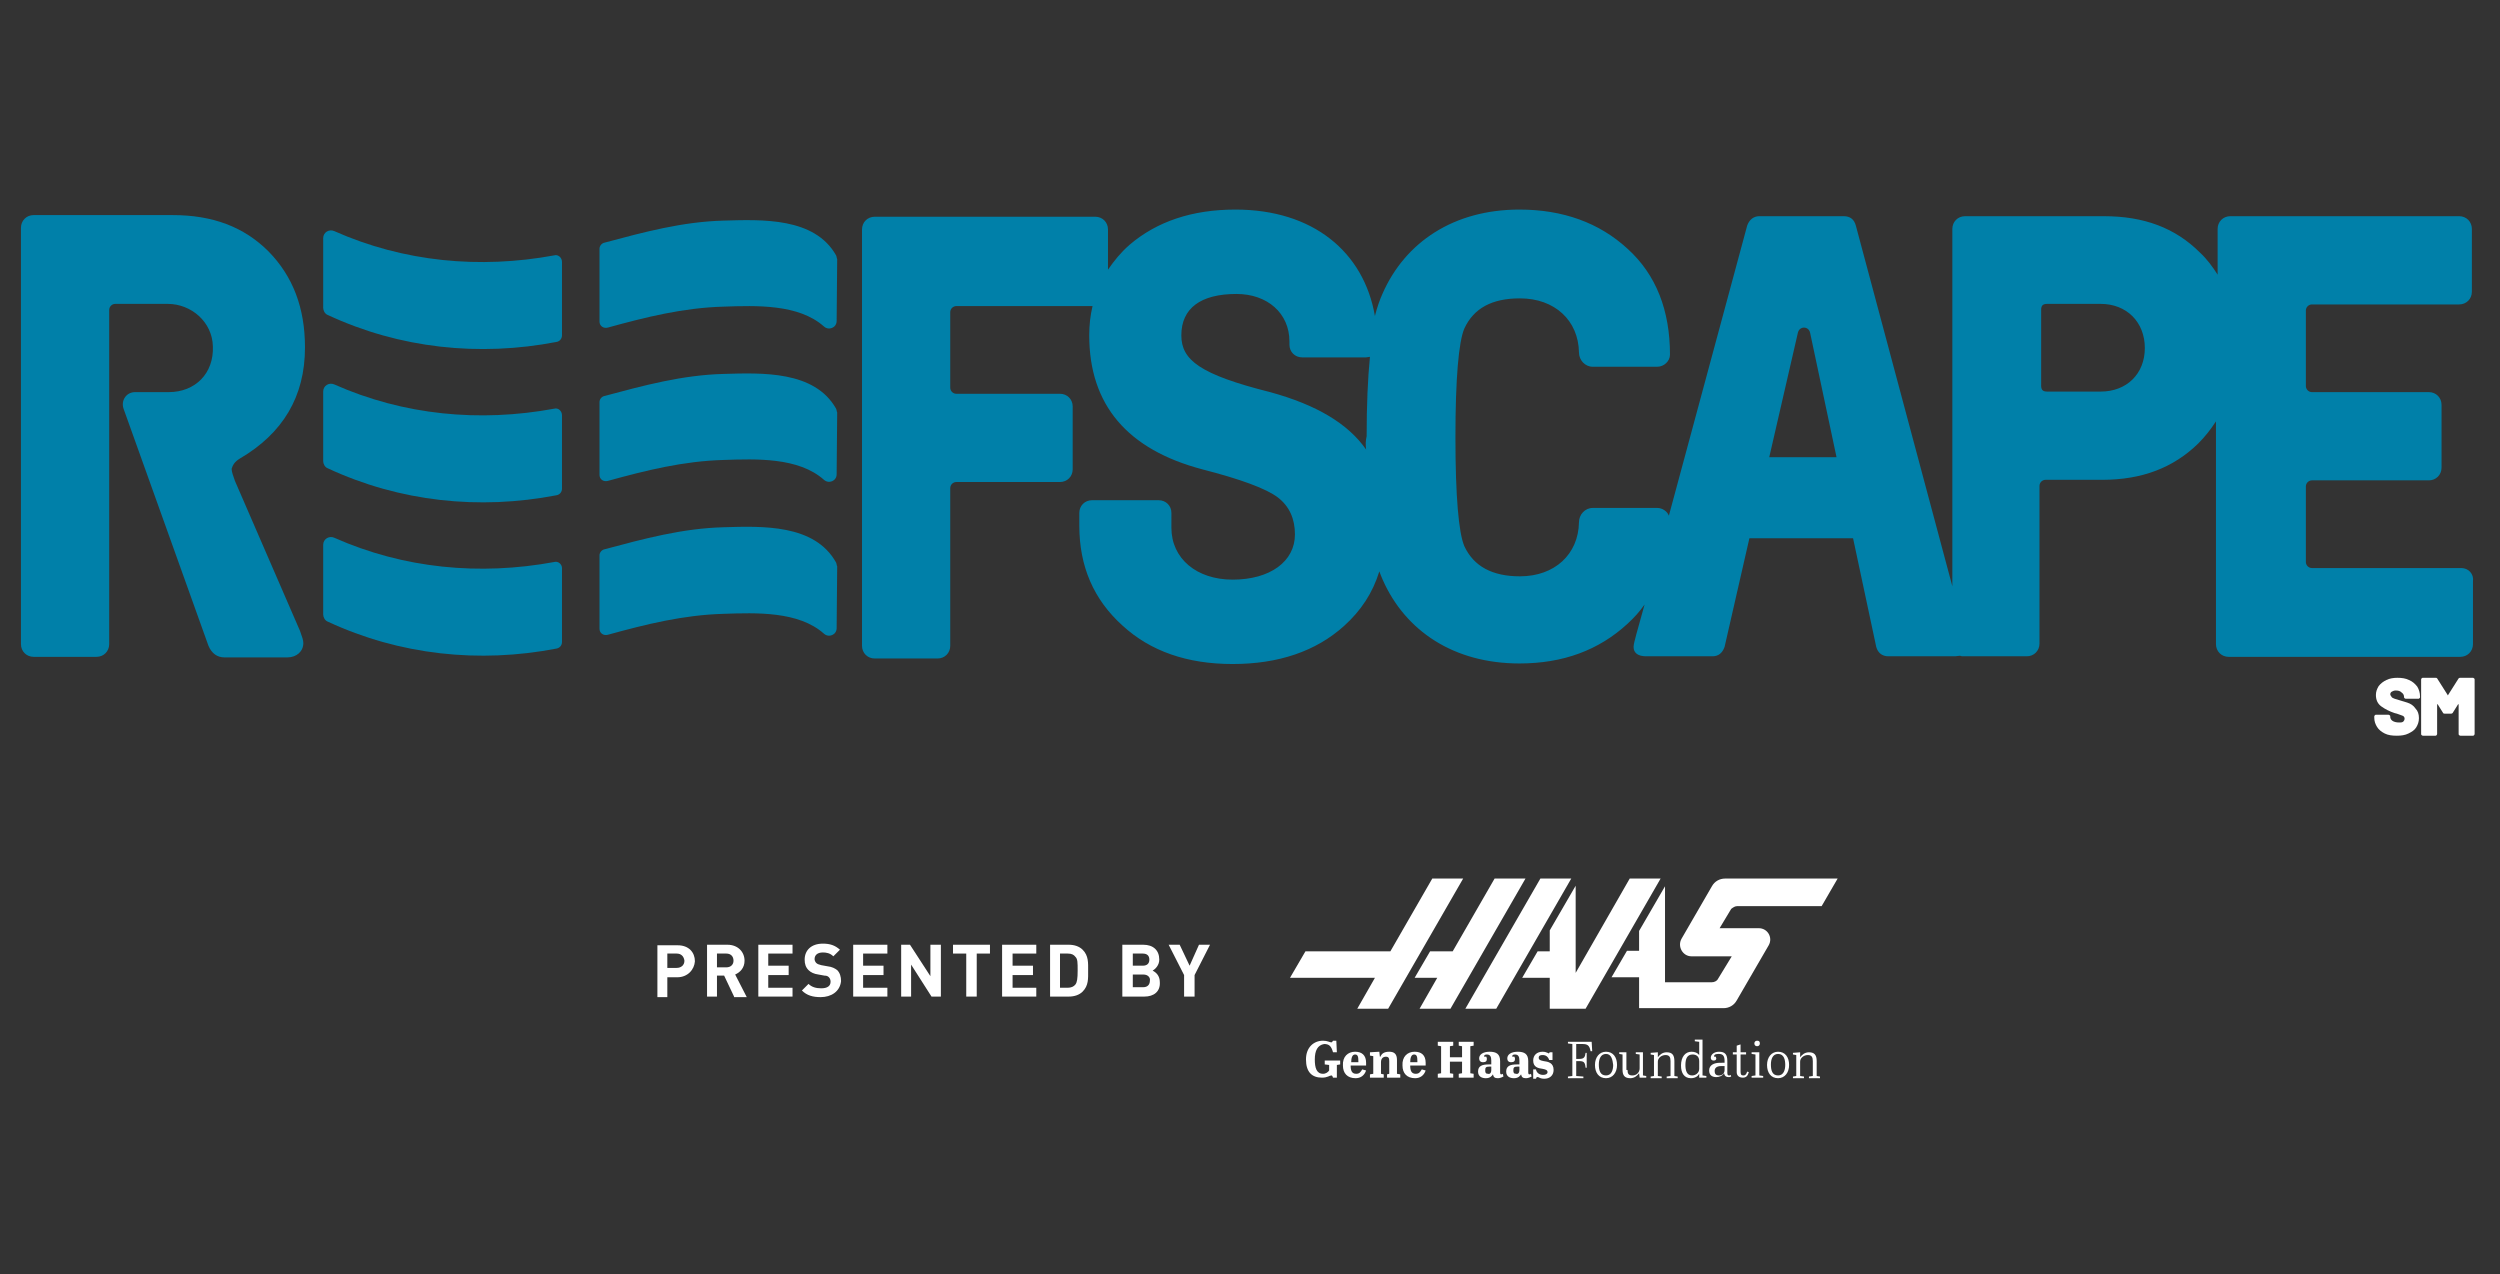 <?xml version="1.0" encoding="utf-8"?>
<!-- Generator: Adobe Illustrator 19.0.0, SVG Export Plug-In . SVG Version: 6.00 Build 0)  -->
<svg version="1.1" id="Layer_1" xmlns="http://www.w3.org/2000/svg" xmlns:xlink="http://www.w3.org/1999/xlink" x="0px" y="0px"
	 viewBox="-732 425 453.3 231" style="enable-background:new -732 425 453.3 231;" xml:space="preserve">
<rect x="-732" y="425" width="453.3" height="231" fill="#333333" stroke="none"/>
<style type="text/css">
	.st0{fill:#FFFFFF;}
	.st1{fill:#0080A9;}
</style>
<g>
	<path class="st0" d="M-609.2,602.2h-1.8v3.6h-1.8v-9.4h3.7c2,0,3.1,1.3,3.1,2.9C-606.1,600.8-607.3,602.2-609.2,602.2
		 M-609.3,597.9h-1.7v2.6h1.7c0.8,0,1.4-0.5,1.4-1.3C-608,598.4-608.5,597.9-609.3,597.9"/>
	<path class="st0" d="M-598.9,605.7l-1.8-3.8h-1.3v3.8h-1.8v-9.4h3.7c1.9,0,3.1,1.3,3.1,2.9c0,1.3-0.8,2.1-1.7,2.5l2.1,4.1H-598.9z
		 M-600.3,597.9h-1.7v2.5h1.7c0.8,0,1.3-0.5,1.3-1.2C-599,598.4-599.5,597.9-600.3,597.9"/>
	<polygon class="st0" points="-594.5,605.7 -594.5,596.3 -588.3,596.3 -588.3,597.9 -592.7,597.9 -592.7,600.1 -589,600.1 
		-589,601.8 -592.7,601.8 -592.7,604.1 -588.3,604.1 -588.3,605.7 	"/>
	<path class="st0" d="M-583.2,605.8c-1.4,0-2.5-0.3-3.4-1.2l1.2-1.2c0.6,0.6,1.4,0.8,2.3,0.8c1.1,0,1.7-0.4,1.7-1.2
		c0-0.3-0.1-0.6-0.3-0.8c-0.2-0.2-0.4-0.3-0.8-0.3l-1.1-0.2c-0.8-0.1-1.4-0.4-1.8-0.8c-0.5-0.5-0.7-1.1-0.7-1.9
		c0-1.7,1.2-2.9,3.3-2.9c1.3,0,2.2,0.3,3.1,1.1l-1.2,1.2c-0.6-0.6-1.3-0.7-1.9-0.7c-1,0-1.5,0.5-1.5,1.2c0,0.2,0.1,0.5,0.3,0.7
		c0.2,0.2,0.5,0.3,0.9,0.4l1.1,0.2c0.9,0.1,1.4,0.4,1.8,0.7c0.5,0.5,0.7,1.2,0.7,2C-579.7,604.8-581.3,605.8-583.2,605.8"/>
	<polygon class="st0" points="-577.3,605.7 -577.3,596.3 -571.1,596.3 -571.1,597.9 -575.5,597.9 -575.5,600.1 -571.8,600.1 
		-571.8,601.8 -575.5,601.8 -575.5,604.1 -571.1,604.1 -571.1,605.7 	"/>
	<polygon class="st0" points="-563.1,605.7 -566.8,599.9 -566.8,605.7 -568.6,605.7 -568.6,596.3 -567,596.3 -563.3,602 
		-563.3,596.3 -561.4,596.3 -561.4,605.7 	"/>
	<polygon class="st0" points="-554.9,597.9 -554.9,605.7 -556.8,605.7 -556.8,597.9 -559.2,597.9 -559.2,596.3 -552.5,596.3 
		-552.5,597.9 	"/>
	<polygon class="st0" points="-550.3,605.7 -550.3,596.3 -544.1,596.3 -544.1,597.9 -548.4,597.9 -548.4,600.1 -544.7,600.1 
		-544.7,601.8 -548.4,601.8 -548.4,604.1 -544.1,604.1 -544.1,605.7 	"/>
	<path class="st0" d="M-535.7,604.8c-0.6,0.6-1.5,0.9-2.5,0.9h-3.4v-9.4h3.4c1,0,1.9,0.3,2.5,0.9c1.1,1.1,1,2.4,1,3.8
		C-534.7,602.4-534.6,603.7-535.7,604.8 M-537,598.5c-0.3-0.4-0.7-0.6-1.4-0.6h-1.4v6.2h1.4c0.6,0,1.1-0.2,1.4-0.6
		c0.3-0.4,0.4-1.1,0.4-2.5C-536.6,599.5-536.6,598.9-537,598.5"/>
	<path class="st0" d="M-524.5,605.7h-4v-9.4h3.8c1.8,0,2.9,1,2.9,2.7c0,1-0.7,1.7-1.2,2c0.6,0.3,1.3,0.9,1.3,2.1
		C-521.6,604.8-522.8,605.7-524.5,605.7 M-524.8,597.9h-1.8v2.2h1.8c0.8,0,1.2-0.4,1.2-1.1C-523.6,598.3-524,597.9-524.8,597.9
		 M-524.7,601.7h-1.9v2.3h1.9c0.8,0,1.2-0.5,1.2-1.2C-523.4,602.3-523.8,601.7-524.7,601.7"/>
	<polygon class="st0" points="-515.4,601.8 -515.4,605.7 -517.3,605.7 -517.3,601.8 -520.1,596.3 -518.1,596.3 -516.3,600.1 
		-514.6,596.3 -512.6,596.3 	"/>
	<path class="st0" d="M-493.6,617.1c0,1.5,0.3,2.6,1.5,2.6c0.5,0,0.9-0.3,1.1-0.6v-1l-0.8-0.1v-0.7h2.8v0.7l-0.6,0.1v2.3h-0.7
		c-0.1-0.2-0.1-0.4-0.3-0.4c-0.3,0-0.7,0.4-1.7,0.4c-1.8,0-2.9-1-2.9-3.3c0-2.2,1.4-3.4,3.1-3.4c0.8,0,1.2,0.3,1.5,0.3
		c0.1,0,0.2-0.1,0.3-0.3h0.6l0.1,2.1h-0.7c-0.3-1.1-0.7-1.5-1.6-1.5C-493.1,614.5-493.6,615.5-493.6,617.1"/>
	<path class="st0" d="M-486.3,615.7c1.2,0,2,0.6,2,2c0,0.1,0,0.4,0,0.5h-2.8c0,0.9,0.2,1.5,1,1.5c0.6,0,0.8-0.3,1.1-0.8l0.7,0.2
		c-0.3,0.9-1,1.4-1.9,1.4c-1.5,0-2.3-0.9-2.3-2.3C-488.6,616.6-487.6,615.7-486.3,615.7 M-485.7,617.6v-0.2c0-0.8-0.1-1.2-0.6-1.2
		c-0.5,0-0.7,0.6-0.7,1.4H-485.7z"/>
	<path class="st0" d="M-481.9,615.7l0.1,0.9h0.1c0.2-0.5,0.6-0.9,1.6-0.9c0.9,0,1.4,0.4,1.4,1.5v2.5l0.6,0.1v0.6h-2.4v-0.6l0.4-0.1
		v-2.3c0-0.5-0.1-0.8-0.6-0.8c-0.5,0-0.9,0.3-0.9,1v2.1l0.5,0.1v0.6h-2.5v-0.6l0.6-0.1v-3.2l-0.6-0.1v-0.6L-481.9,615.7z"/>
	<path class="st0" d="M-475.5,615.7c1.2,0,2,0.6,2,2c0,0.1,0,0.4,0,0.5h-2.8c0,0.9,0.2,1.5,1,1.5c0.6,0,0.8-0.3,1.1-0.8l0.7,0.2
		c-0.3,0.9-1,1.4-1.9,1.4c-1.5,0-2.3-0.9-2.3-2.3C-477.8,616.6-476.8,615.7-475.5,615.7 M-475,617.6v-0.2c0-0.8-0.1-1.2-0.6-1.2
		c-0.5,0-0.7,0.6-0.7,1.4H-475z"/>
	<polygon class="st0" points="-469.1,616.7 -466.9,616.7 -466.9,614.7 -467.5,614.6 -467.5,613.9 -464.8,613.9 -464.8,614.6 
		-465.4,614.7 -465.4,619.6 -464.8,619.7 -464.8,620.4 -467.5,620.4 -467.5,619.7 -466.9,619.6 -466.9,617.5 -469.1,617.5 
		-469.1,619.6 -468.5,619.7 -468.5,620.4 -471.3,620.4 -471.3,619.7 -470.7,619.6 -470.7,614.7 -471.3,614.6 -471.3,613.9 
		-468.5,613.9 -468.5,614.6 -469.1,614.7 	"/>
	<path class="st0" d="M-461.6,618v-0.7c0-0.7-0.2-1.1-0.8-1.1c-0.3,0-0.5,0.1-0.5,0.3c0,0,0,0.1,0,0.1h0.4c0,0.1,0.1,0.2,0.1,0.4
		c0,0.4-0.2,0.6-0.7,0.6c-0.5,0-0.7-0.3-0.7-0.7c0-0.7,0.7-1.2,1.9-1.2c1.2,0,1.9,0.4,1.9,1.7v1.9c0,0.3,0,0.5,0.2,0.5
		c0.1,0,0.2,0,0.3-0.1l0.1,0.5c-0.2,0.1-0.6,0.3-1,0.3c-0.6,0-0.8-0.2-0.9-0.7c-0.2,0.3-0.5,0.7-1.3,0.7c-0.7,0-1.4-0.3-1.4-1.2
		c0-1,0.7-1.3,1.9-1.3H-461.6z M-461.6,619v-0.6h-0.4c-0.6,0-0.7,0.2-0.7,0.7c0,0.4,0.1,0.6,0.5,0.6
		C-461.9,619.8-461.6,619.6-461.6,619"/>
	<path class="st0" d="M-456.5,618v-0.7c0-0.7-0.2-1.1-0.8-1.1c-0.3,0-0.5,0.1-0.5,0.3c0,0,0,0.1,0,0.1h0.4c0,0.1,0.1,0.2,0.1,0.4
		c0,0.4-0.2,0.6-0.7,0.6c-0.5,0-0.7-0.3-0.7-0.7c0-0.7,0.7-1.2,1.9-1.2c1.2,0,1.9,0.4,1.9,1.7v1.9c0,0.3,0,0.5,0.2,0.5
		c0.1,0,0.2,0,0.3-0.1l0.1,0.5c-0.2,0.1-0.6,0.3-1,0.3c-0.6,0-0.8-0.2-0.9-0.7c-0.2,0.3-0.5,0.7-1.3,0.7c-0.7,0-1.4-0.3-1.4-1.2
		c0-1,0.7-1.3,1.9-1.3H-456.5z M-456.5,619v-0.6h-0.4c-0.6,0-0.7,0.2-0.7,0.7c0,0.4,0.1,0.6,0.5,0.6
		C-456.8,619.8-456.5,619.6-456.5,619"/>
	<path class="st0" d="M-454.1,618.9h0.6c0.1,0.6,0.6,1,1.3,1c0.5,0,0.8-0.2,0.8-0.5c0-0.4-0.4-0.5-0.9-0.6c-0.8-0.1-1.7-0.3-1.7-1.5
		c0-1,0.7-1.6,1.7-1.6c0.4,0,0.7,0.1,0.9,0.2c0.1,0,0.1,0.1,0.2,0.1c0.1,0,0.1-0.1,0.2-0.2h0.5v1.4h-0.6c-0.2-0.6-0.6-0.9-1.2-0.9
		c-0.4,0-0.7,0.1-0.7,0.5c0,0.4,0.4,0.5,0.9,0.6c0.8,0.1,1.8,0.3,1.8,1.6c0,1-0.7,1.6-1.7,1.6c-0.6,0-0.9-0.2-1.1-0.3
		c-0.1,0-0.1,0-0.2,0c-0.1,0-0.1,0.1-0.2,0.3h-0.5V618.9z"/>
	<path class="st0" d="M-443.4,613.9l0.1,1.7h-0.3c-0.2-1.1-0.6-1.3-1.5-1.3h-1.1v2.7h0.6c0.8,0,1-0.3,1.1-1.1h0.2v2.7h-0.2
		c-0.1-1-0.3-1.2-1.2-1.2h-0.5v2.7l1.3,0.1v0.3h-2.8v-0.3l0.8-0.1v-5.8l-0.8-0.1v-0.3H-443.4z"/>
	<path class="st0" d="M-440.8,615.7c1.3,0,2,1,2,2.4c0,1.4-0.8,2.4-2,2.4c-1.3,0-2-1-2-2.4C-442.8,616.7-442,615.7-440.8,615.7
		 M-440.8,616.1c-1,0-1.3,1-1.3,1.9c0,1,0.2,2,1.3,2c1,0,1.3-1,1.3-1.9C-439.6,617.2-439.8,616.1-440.8,616.1"/>
	<path class="st0" d="M-436.9,619c0,0.7,0.2,1,0.9,1c0.7,0,1.3-0.5,1.3-1.3v-2.5l-0.7-0.1v-0.3l1.3,0v4.2l0.6,0.1v0.3h-1.2l-0.1-0.8
		c-0.3,0.4-0.8,0.9-1.6,0.9c-1,0-1.4-0.5-1.4-1.5v-2.8l-0.6-0.1v-0.3l1.3,0V619z"/>
	<path class="st0" d="M-431.4,615.8l0,0.9c0.3-0.4,0.8-0.9,1.6-0.9c1,0,1.4,0.5,1.4,1.6v2.7l0.6,0.1v0.3h-2v-0.3l0.7-0.1v-2.7
		c0-0.7-0.2-1.1-0.9-1.1c-0.7,0-1.4,0.5-1.4,1.2v2.6l0.7,0.1v0.3h-2v-0.3l0.6-0.1v-3.8l-0.6-0.1v-0.3L-431.4,615.8z"/>
	<path class="st0" d="M-423.9,616.3v-2.4l-0.8-0.1v-0.3l1.4,0v6.5l0.7,0.1v0.3h-1.3l0-0.7c-0.2,0.4-0.7,0.8-1.5,0.8
		c-1.2,0-1.8-0.9-1.8-2.3c0-1.6,0.8-2.5,1.9-2.5C-424.7,615.7-424.2,615.9-423.9,616.3 M-423.9,618.8v-1.4c0-0.9-0.6-1.2-1.2-1.2
		c-1,0-1.3,0.8-1.3,1.9c0,0.9,0.2,1.9,1.2,1.9C-424.5,620-423.9,619.5-423.9,618.8"/>
	<path class="st0" d="M-419.3,618v-0.6c0-0.8-0.2-1.3-1-1.3c-0.3,0-0.9,0-0.9,0.4c0,0,0,0.1,0,0.1h0.3c0,0.1,0.1,0.2,0.1,0.3
		c0,0.3-0.2,0.4-0.5,0.4c-0.3,0-0.5-0.2-0.5-0.5c0-0.6,0.6-1.1,1.5-1.1c1.1,0,1.5,0.5,1.5,1.7v2.1c0,0.4,0.1,0.5,0.3,0.5
		c0.1,0,0.2,0,0.3-0.1l0.1,0.3c-0.2,0.1-0.3,0.1-0.5,0.1c-0.4,0-0.7-0.2-0.8-0.7c-0.3,0.5-0.9,0.7-1.4,0.7c-0.7,0-1.3-0.3-1.3-1.2
		c0-1,0.9-1.4,2-1.4H-419.3z M-419.3,619v-0.7h-0.6c-0.9,0-1.2,0.4-1.2,0.9c0,0.5,0.2,0.8,0.8,0.8C-419.8,620-419.3,619.7-419.3,619
		"/>
	<path class="st0" d="M-417.1,616.2h-0.7v-0.4h0.7v-1.2l0.6-0.2h0.1v1.4h1v0.4h-1v3.1c0,0.5,0.1,0.7,0.5,0.7c0.3,0,0.5-0.1,0.7-0.7
		l0.3,0.1c-0.2,0.7-0.5,1-1.1,1c-0.7,0-1.1-0.4-1.1-1V616.2z"/>
	<path class="st0" d="M-413,615.8v4.2l0.7,0.1v0.3h-2.1v-0.3l0.7-0.1v-3.8l-0.7-0.1v-0.3L-413,615.8z M-413.4,613.7
		c0.3,0,0.5,0.1,0.5,0.5c0,0.3-0.2,0.5-0.5,0.5c-0.3,0-0.5-0.2-0.5-0.5C-413.9,613.9-413.7,613.7-413.4,613.7"/>
	<path class="st0" d="M-409.6,615.7c1.3,0,2,1,2,2.4c0,1.4-0.8,2.4-2,2.4c-1.3,0-2-1-2-2.4C-411.6,616.7-410.8,615.7-409.6,615.7
		 M-409.6,616.1c-1,0-1.3,1-1.3,1.9c0,1,0.2,2,1.3,2c1,0,1.3-1,1.3-1.9C-408.3,617.2-408.5,616.1-409.6,616.1"/>
	<path class="st0" d="M-405.6,615.8l0,0.9c0.3-0.4,0.8-0.9,1.6-0.9c1,0,1.4,0.5,1.4,1.6v2.7l0.6,0.1v0.3h-2v-0.3l0.7-0.1v-2.7
		c0-0.7-0.2-1.1-0.9-1.1c-0.7,0-1.4,0.5-1.4,1.2v2.6l0.7,0.1v0.3h-2v-0.3l0.6-0.1v-3.8l-0.6-0.1v-0.3L-405.6,615.8z"/>
	<polygon class="st0" points="-472.3,584.3 -479.9,597.5 -495.3,597.5 -498.1,602.3 -482.7,602.3 -485.9,607.9 -480.3,607.9 
		-466.7,584.3 	"/>
	<polygon class="st0" points="-461,584.3 -468.6,597.5 -472.7,597.5 -475.5,602.3 -471.4,602.3 -474.6,607.9 -469,607.9 
		-455.4,584.3 	"/>
	<polygon class="st0" points="-452.7,584.3 -466.3,607.9 -460.7,607.9 -447.1,584.3 	"/>
	<polygon class="st0" points="-436.5,584.3 -446.3,601.4 -446.3,585.6 -451,593.7 -451,597.5 -453.2,597.5 -456,602.3 -451,602.3 
		-451,607.9 -444.5,607.9 -430.9,584.3 	"/>
	<path class="st0" d="M-417,589.3h15.3l2.9-5h-20.4c-1,0-1.9,0.5-2.4,1.4l-5.5,9.5c-0.8,1.4,0.2,3.2,1.8,3.2h7.3l-2.5,4.1
		c-0.2,0.4-0.7,0.6-1.1,0.6h-8.5v-17.4l-4.7,8.1l0,3.6v0l-2.2,0l-2.8,4.8l5,0v0l0,5.6h3.6h11.7c1,0,1.9-0.5,2.4-1.4l5.8-10
		c0.8-1.4-0.2-3.1-1.8-3.1h-7.1l2.1-3.5C-417.7,589.5-417.4,589.3-417,589.3"/>
	<path class="st1" d="M-285.7,528h-27.1c-0.6,0-1.1-0.5-1.1-1.1v-13.7c0-0.6,0.5-1.1,1.1-1.1h21.2c1.3,0,2.3-1,2.3-2.3v-11.4
		c0-1.3-1-2.3-2.3-2.3h-21.2c-0.6,0-1.1-0.5-1.1-1.1v-13.7c0-0.6,0.5-1.1,1.1-1.1h26.7c1.3,0,2.3-1,2.3-2.3v-11.4
		c0-1.3-1-2.3-2.3-2.3h-41.5c-1.3,0-2.3,1-2.3,2.3v8.3c-0.9-1.4-1.9-2.8-3.2-4c-4.5-4.5-10.2-6.6-17.4-6.6h-25.2
		c-1.3,0-2.3,1-2.3,2.3v64.8l-17.5-65.4c-0.3-1.1-1-1.7-2.2-1.7H-413c-1,0-1.8,0.6-2.2,1.7l-14.2,52.6c-0.3-0.8-1.2-1.4-2.1-1.4
		h-11.7c-1.4,0-2.5,1.2-2.5,2.6c-0.1,5.8-4.4,9.8-10.7,9.8c-5,0-8.4-1.8-10.1-5.5c-1-2.4-1.6-8.9-1.6-19.7c0-10.8,0.6-17.3,1.6-19.7
		c1.7-3.7,5-5.5,10.1-5.5c6.3,0,10.6,4,10.7,9.8c0,1.4,1.1,2.6,2.5,2.6h11.7c1.2,0,2.3-1,2.3-2.2c0-8-2.5-14.5-7.7-19.2
		c-5.1-4.7-11.7-7.1-19.6-7.1c-11.9,0-20.7,5.9-24.8,15.2c-0.5,1.1-1,2.5-1.4,4.1c-2-11.6-11.2-19.3-25.3-19.3
		c-7.9,0-14.3,2.2-19.2,6.4c-1.6,1.4-2.8,2.9-3.9,4.5v-7.3c0-1.3-1-2.3-2.3-2.3h-40c-1.3,0-2.3,1-2.3,2.3v75.5c0,1.3,1,2.3,2.3,2.3
		h11.4c1.3,0,2.3-1,2.3-2.3v-28.6c0-0.6,0.5-1.1,1.1-1.1h18.8c1.3,0,2.3-1,2.3-2.3v-11.4c0-1.3-1-2.3-2.3-2.3h-18.8
		c-0.6,0-1.1-0.5-1.1-1.1v-13.7c0-0.6,0.5-1.1,1.1-1.1h24.7c-0.4,1.7-0.6,3.4-0.6,5.3c0,12.6,6.9,20.7,20.5,24.3
		c7,1.8,11.6,3.5,13.7,5.1c2.1,1.6,3.1,3.9,3.1,6.7c0,4.9-4.5,8.2-11.3,8.2c-6.5,0-11.1-3.8-11.1-9.4V518c0-1.3-1-2.3-2.3-2.3H-534
		c-1.3,0-2.3,1-2.3,2.3v2.3c0,7.4,2.6,13.4,7.8,18.1c5.1,4.7,11.8,7,20,7c8.3,0,15.1-2.3,20.2-6.9c3.1-2.8,5.2-6,6.4-9.9
		c0.2,0.5,0.4,1.1,0.6,1.5c4.1,9.3,12.9,15.2,24.8,15.2c7.9,0,14.4-2.4,19.6-7.2c1.2-1.1,2.2-2.2,3.1-3.5l-1.5,5.4
		c-0.3,1.1-0.5,1.9-0.5,2.3c0,1.1,0.8,1.7,2.3,1.7h12c1.1,0,1.8-0.6,2.2-1.7l4.5-19.7h18.8l4.2,19.7c0.3,1.1,1.1,1.7,2.2,1.7h12
		c0.4,0,0.7-0.1,1-0.1c0.2,0.1,0.4,0.1,0.7,0.1h11.4c1.3,0,2.3-1,2.3-2.3v-28.6c0-0.6,0.5-1.1,1.1-1.1h10.3c7.2,0,12.9-2.2,17.4-6.6
		c1.2-1.2,2.3-2.6,3.2-4v40.4c0,1.3,1,2.3,2.3,2.3h42c1.3,0,2.3-1,2.3-2.3v-11.4C-283.4,529.1-284.4,528-285.7,528 M-484.3,506.5
		c-3.3-4.7-9-8.1-17.4-10.4c-12.7-3.2-16.1-5.8-16.1-10.3c0-4.9,3.5-7.5,10-7.5c5.6,0,9.6,3.5,9.6,8.6v0.6c0,1.3,1,2.3,2.3,2.3h11.6
		c0.2,0,0.5-0.1,0.7-0.1c-0.4,4-0.6,8.8-0.6,14.4C-484.4,504.9-484.4,505.7-484.3,506.5 M-411.2,507.9l5.2-22.6
		c0.3-1.2,1.9-1.2,2.2,0l4.8,22.6H-411.2z M-351.1,496h-9.7c-0.8,0-1.1-0.3-1.1-1.1v-13.7c0-0.8,0.3-1.1,1.1-1.1h9.7
		c4.7,0,8,3.3,8,8S-346.4,496-351.1,496"/>
	<path class="st1" d="M-631.5,526.9c-13.5,2.5-27.3,1.2-39.9-4.4c-0.9-0.4-2,0.2-2,1.3v12.6c0,0.5,0.3,1.1,0.8,1.3
		c13.1,6.1,27.5,7.6,41.5,4.9c0.6-0.1,1-0.6,1-1.2V528C-630.1,527.3-630.8,526.7-631.5,526.9"/>
	<path class="st1" d="M-600.8,520.6c-7.5,0.2-14.5,2.1-21.6,4c-0.5,0.1-0.9,0.6-0.9,1.1V539c0,0.8,0.7,1.3,1.5,1.1
		c6.9-1.9,13.7-3.6,21-3.8c5.9-0.2,13.6-0.5,18.2,3.6c0.9,0.8,2.3,0.2,2.3-1l0.1-11.2c-0.1-0.2-0.1-0.5-0.2-0.7
		C-584.3,520-593.8,520.4-600.8,520.6"/>
	<path class="st1" d="M-631.5,499.1c-13.5,2.5-27.3,1.2-39.9-4.4c-0.9-0.4-2,0.2-2,1.3v12.6c0,0.5,0.3,1.1,0.8,1.3
		c13.1,6.1,27.5,7.6,41.5,4.9c0.6-0.1,1-0.6,1-1.2v-13.3C-630.1,499.5-630.8,498.9-631.5,499.1"/>
	<path class="st1" d="M-600.8,492.8c-7.5,0.2-14.5,2.1-21.6,4c-0.5,0.1-0.9,0.6-0.9,1.1v13.2c0,0.8,0.7,1.3,1.5,1.1
		c6.9-1.9,13.7-3.6,21-3.8c5.9-0.2,13.6-0.5,18.2,3.6c0.9,0.8,2.3,0.2,2.3-1l0.1-11.2c-0.1-0.2-0.1-0.5-0.2-0.7
		C-584.3,492.2-593.8,492.6-600.8,492.8"/>
	<path class="st1" d="M-631.5,471.3c-13.5,2.5-27.3,1.2-39.9-4.4c-0.9-0.4-2,0.2-2,1.3v12.6c0,0.5,0.3,1.1,0.8,1.3
		c13.1,6.1,27.5,7.6,41.5,4.9c0.6-0.1,1-0.6,1-1.2v-13.3C-630.1,471.7-630.8,471.1-631.5,471.3"/>
	<path class="st1" d="M-600.8,465c-7.5,0.2-14.5,2.1-21.6,4c-0.5,0.1-0.9,0.6-0.9,1.1v13.2c0,0.8,0.7,1.3,1.5,1.1
		c6.9-1.9,13.7-3.6,21-3.8c5.9-0.2,13.6-0.5,18.2,3.6c0.9,0.8,2.3,0.2,2.3-1l0.1-11.2c-0.1-0.2-0.1-0.5-0.2-0.7
		C-584.3,464.4-593.8,464.8-600.8,465"/>
	<path class="st0" d="M-295.5,552.4c-0.6-0.2-1-0.3-1-0.3c-0.6-0.2-1-0.3-1.3-0.4c-0.3-0.1-0.5-0.2-0.6-0.4
		c-0.1-0.1-0.2-0.3-0.2-0.4c0-0.2,0.1-0.4,0.3-0.5c0.2-0.1,0.4-0.2,0.7-0.2c0.5,0,0.8,0.1,1.1,0.4c0.3,0.2,0.4,0.5,0.4,0.8v0
		c0,0.1,0,0.1,0.1,0.2c0,0,0.1,0.1,0.2,0.1h2.3c0.1,0,0.1,0,0.2-0.1s0.1-0.1,0.1-0.2v-0.1c0-0.7-0.2-1.3-0.5-1.8
		c-0.4-0.5-0.8-0.9-1.5-1.2c-0.6-0.3-1.3-0.4-2.1-0.4c-0.7,0-1.4,0.1-2,0.4c-0.6,0.3-1,0.6-1.4,1.1c-0.3,0.5-0.5,1-0.5,1.6
		c0,0.9,0.3,1.6,1,2.1c0.7,0.5,1.5,0.9,2.4,1.2l0.4,0.1c0.5,0.2,0.9,0.3,1.1,0.4c0.2,0.1,0.3,0.3,0.3,0.5c0,0.2-0.1,0.4-0.2,0.5
		c-0.2,0.2-0.4,0.2-0.8,0.2c-0.5,0-0.9-0.1-1.2-0.3c-0.3-0.2-0.4-0.5-0.4-0.7v-0.1c0-0.1,0-0.1-0.1-0.2c0,0-0.1-0.1-0.2-0.1h-2.3
		c-0.1,0-0.1,0-0.2,0.1c0,0-0.1,0.1-0.1,0.2v0.2c0,0.7,0.2,1.2,0.5,1.7c0.3,0.5,0.8,0.9,1.4,1.2c0.6,0.3,1.3,0.4,2.2,0.4
		c0.8,0,1.5-0.1,2.1-0.4c0.6-0.3,1.1-0.6,1.4-1.1c0.3-0.5,0.5-1,0.5-1.7c0-0.7-0.2-1.3-0.6-1.7
		C-294.4,552.9-294.9,552.6-295.5,552.4"/>
	<path class="st0" d="M-283.6,547.9h-2.3c-0.1,0-0.2,0-0.3,0.1l-1.9,3c0,0.1-0.1,0.1-0.1,0l-1.9-3c-0.1-0.1-0.1-0.1-0.3-0.1h-2.3
		c-0.1,0-0.1,0-0.2,0.1s-0.1,0.1-0.1,0.2v9.9c0,0.1,0,0.1,0.1,0.2c0,0,0.1,0.1,0.2,0.1h2.3c0.1,0,0.1,0,0.2-0.1c0,0,0.1-0.1,0.1-0.2
		v-5.3c0,0,0-0.1,0-0.1c0,0,0,0,0.1,0l1,1.6c0.1,0.1,0.1,0.1,0.3,0.1h1.1c0.1,0,0.2,0,0.3-0.1l1-1.6c0,0,0,0,0.1,0c0,0,0,0,0,0.1
		v5.3c0,0.1,0,0.1,0.1,0.2c0,0,0.1,0.1,0.2,0.1h2.3c0.1,0,0.1,0,0.2-0.1c0,0,0.1-0.1,0.1-0.2v-9.9c0-0.1,0-0.1-0.1-0.2
		C-283.5,547.9-283.6,547.9-283.6,547.9"/>
	<path class="st1" d="M-688.6,508.2c7.9-4.6,11.9-11.3,11.9-20.2c0-7.2-2.2-12.9-6.6-17.4c-4.5-4.5-10.2-6.6-17.4-6.6h-25.2
		c-1.3,0-2.3,1-2.3,2.3v75.5c0,1.3,1,2.3,2.3,2.3h11.4c1.3,0,2.3-1,2.3-2.3v-60.6c0-0.6,0.5-1.1,1.1-1.1h9.5c4.3,0,8.1,3.3,8.2,7.7
		c0.2,4.9-3.2,8.3-8,8.3h-6.1c-1.6,0-2.6,1.5-2.1,3l15.4,43c0.6,1.4,1.6,2.1,2.9,2.1h11.4c1.7,0,2.9-1.1,2.9-2.6
		c0-0.5-0.2-1.1-0.6-2.2l-11.8-27.2c-0.3-0.9-0.6-1.6-0.6-2.2C-689.8,509.3-689.4,508.7-688.6,508.2"/>
</g>
</svg>
